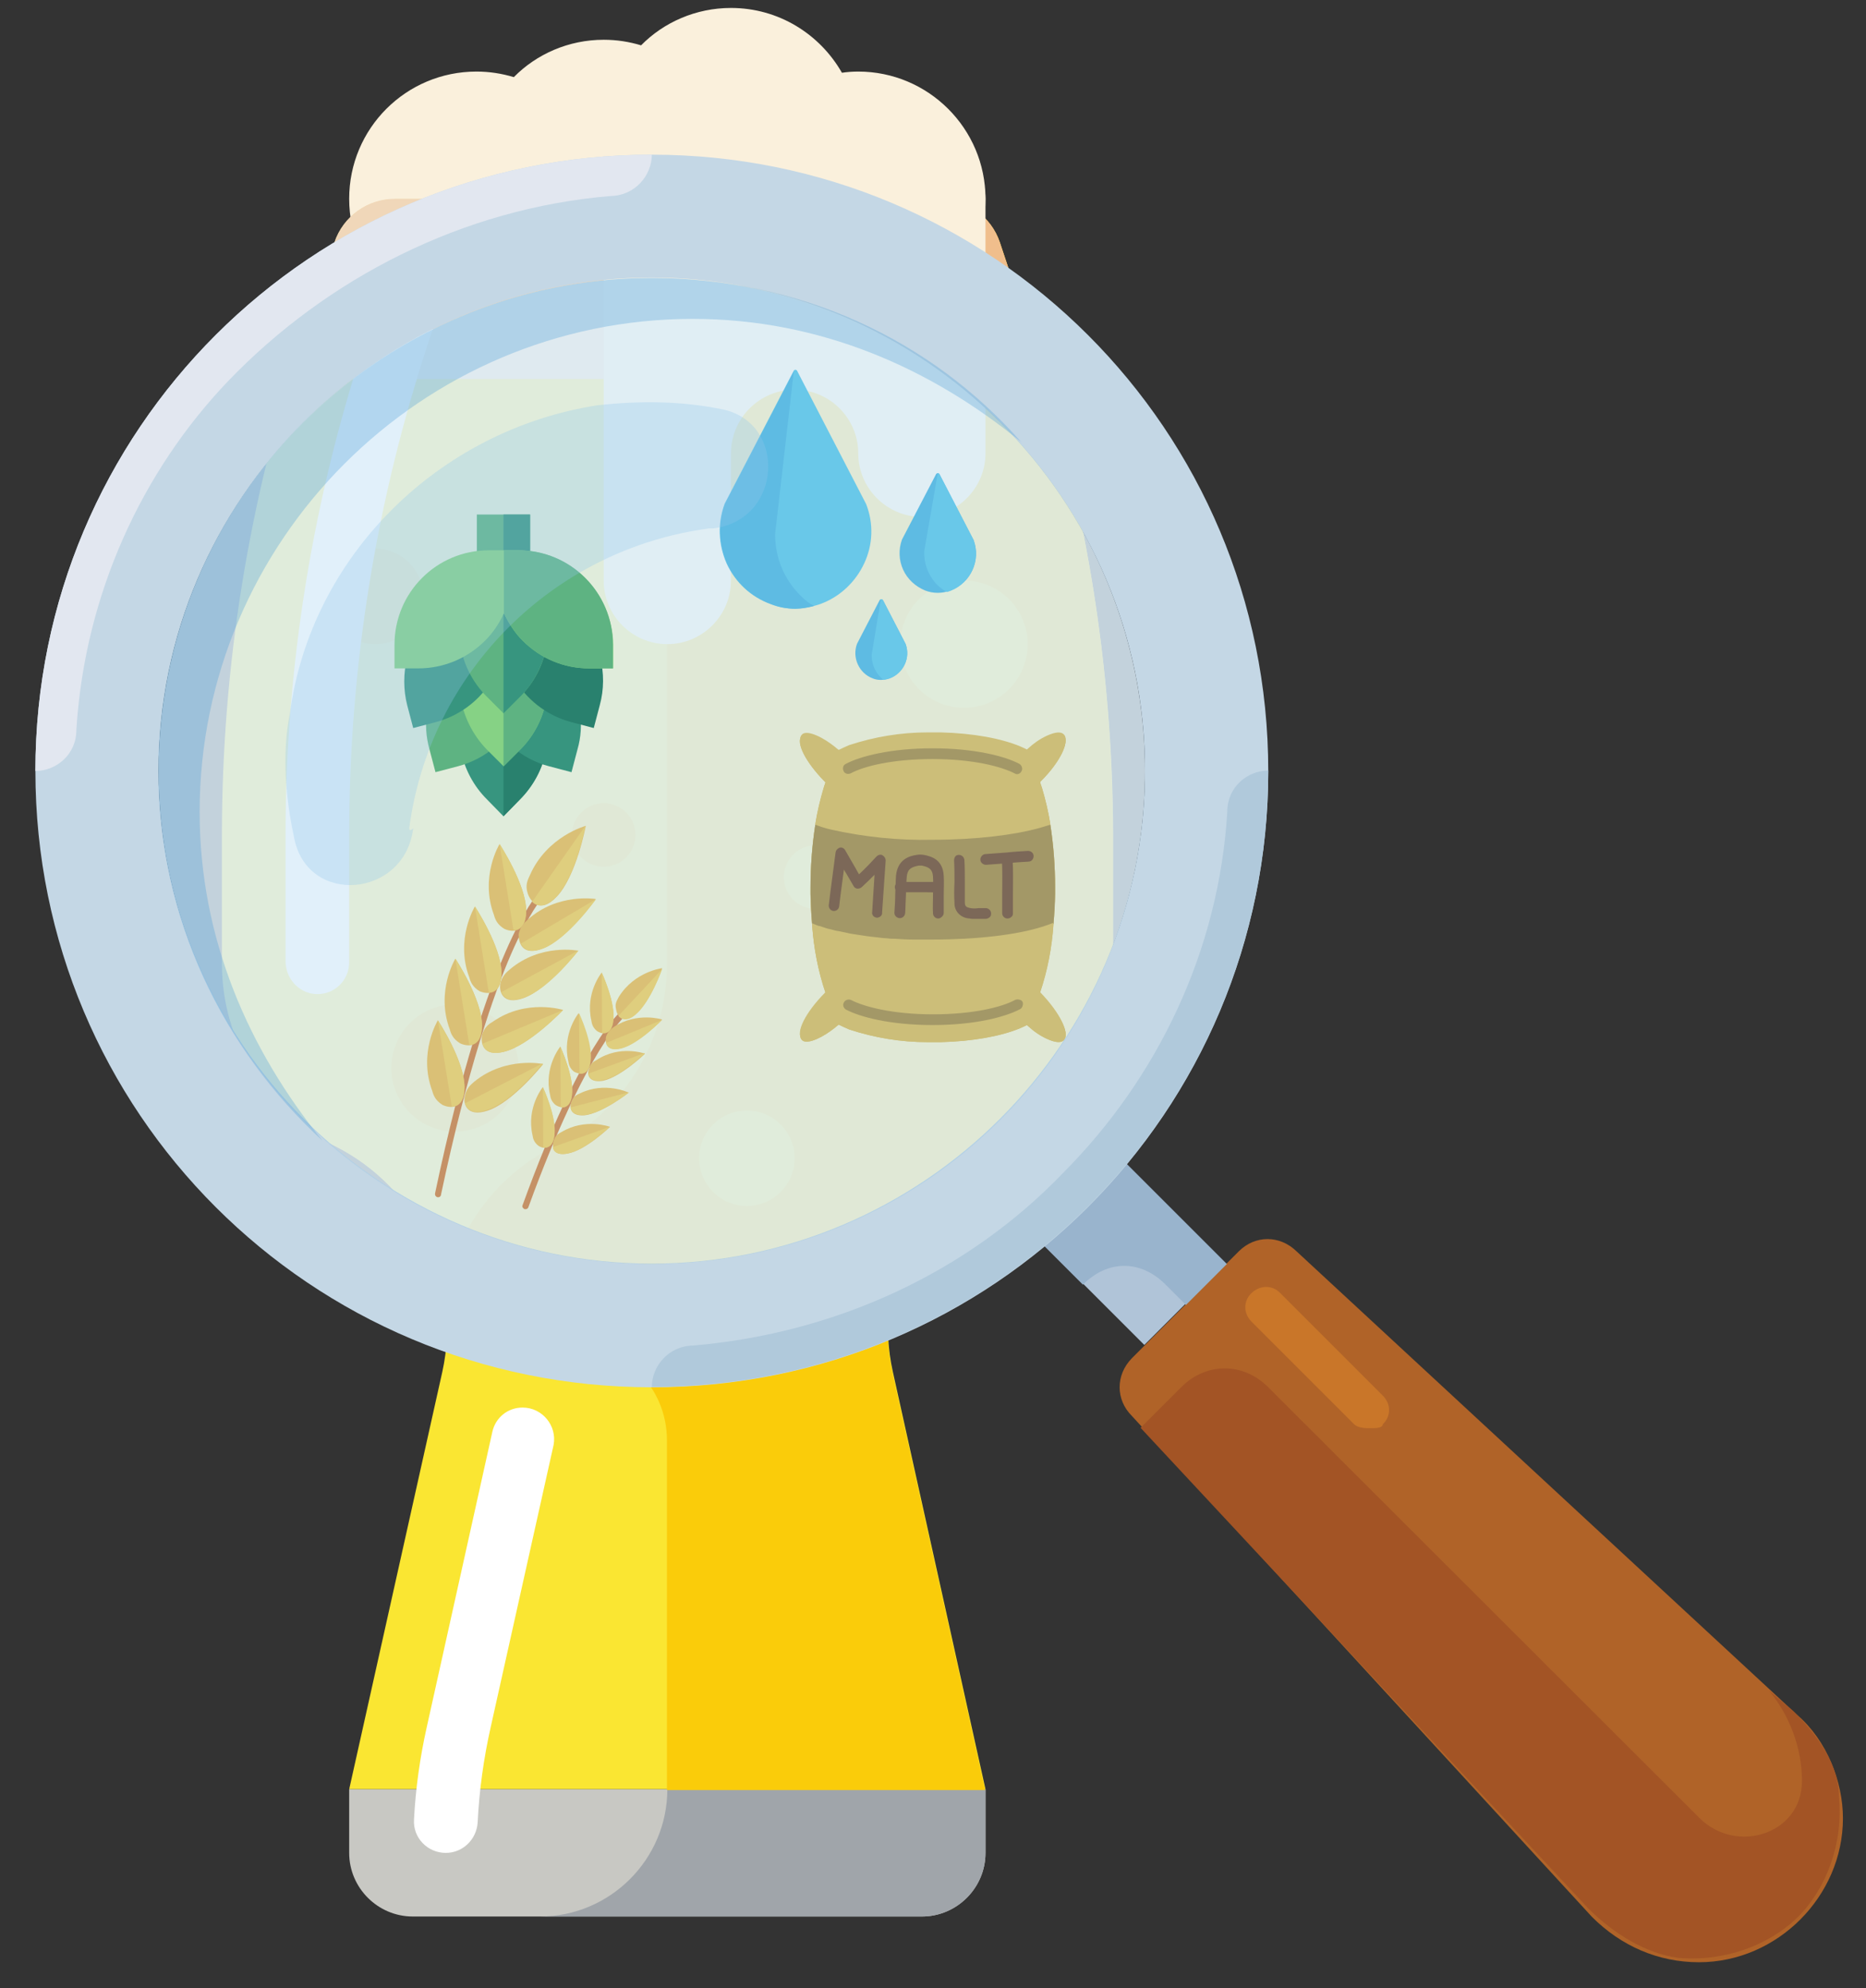<?xml version="1.0" encoding="utf-8"?>
<!-- Generator: Adobe Illustrator 24.1.0, SVG Export Plug-In . SVG Version: 6.00 Build 0)  -->
<svg version="1.1" id="Layer_1" xmlns="http://www.w3.org/2000/svg" xmlns:xlink="http://www.w3.org/1999/xlink" x="0px" y="0px"
	 viewBox="0 0 469.2 500" style="enable-background:new 0 0 469.2 500;" xml:space="preserve">
<rect x="0" y="0" width="469.2" height="500" fill="#333333" stroke="none"/>
<style type="text/css">
	.st0{fill:#FAF0DC;}
	.st1{fill:#FAE632;}
	.st2{fill:#C8C8C3;}
	.st3{fill:#A0A5AA;}
	.st4{fill:#FACC0A;}
	.st5{fill:#F0D7B9;}
	.st6{fill:#F0BE8C;}
	.st7{fill:#FFFFFF;}
	.st8{opacity:0.81;fill:#FFFFFF;}
	.st9{fill:#68CCEA;}
	.st10{fill:#5ABCE2;}
	.st11{fill:#E4C05C;}
	.st12{fill:#B19046;}
	.st13{fill:#805333;}
	.st14{fill:#DC8744;}
	.st15{fill:#F6C358;}
	.st16{fill:#FCD462;}
	.st17{fill:#5AB267;}
	.st18{fill:#288C64;}
	.st19{fill:#17734E;}
	.st20{fill:#8CD96B;}
	.st21{fill:#B06328;}
	.st22{fill:#B0C4D8;}
	.st23{fill:#99B4CD;}
	.st24{fill:#C4D7E5;}
	.st25{opacity:0.21;fill:#70B7E5;}
	.st26{opacity:0.3;fill:#92C5EB;}
	.st27{opacity:0.32;fill:#4C9CD6;}
	.st28{fill:#B0C9DB;}
	.st29{fill:#E2E7F0;}
	.st30{fill:#A35425;}
	.st31{fill:#C97629;}
</style>
<g>
	<g>
		<path class="st0" d="M215.8,18c-1.4,0-2.8,0.1-4.1,0.3C206.1,8.5,195.7,2,183.8,2c-8.8,0-16.9,3.6-22.6,9.4
			c-3-0.9-6.1-1.4-9.4-1.4c-8.8,0-16.9,3.6-22.6,9.4c-3-0.9-6.1-1.4-9.4-1.4c-17.7,0-32,14.3-32,32s14.3,32,32,32h96
			c17.7,0,32-14.3,32-32S233.4,18,215.8,18z"/>
	</g>
	<g>
		<path class="st1" d="M259.5,85.3l-8.1-24.3c-2.2-6.5-8.3-10.9-15.2-10.9H99.3c-6.9,0-13,4.4-15.2,10.9L76,85.3
			C62.6,125.5,55.8,167.6,55.8,210v32.4c0,19.4,10.9,37.1,28.3,45.8c21,10.5,32.2,33.9,27.1,56.9L87.8,450h160l-23.3-105
			c-5.1-22.9,6.1-46.4,27.1-56.9c17.3-8.7,28.3-26.4,28.3-45.8V210C279.8,167.6,272.9,125.5,259.5,85.3L259.5,85.3z"/>
	</g>
	<g>
		<path class="st2" d="M231.8,482h-128c-8.8,0-16-7.2-16-16v-16h160v16C247.8,474.8,240.6,482,231.8,482z"/>
	</g>
	<g>
		<path class="st3" d="M135.8,482h96c8.8,0,16-7.2,16-16v-16h-80C167.8,467.6,153.4,482,135.8,482z"/>
	</g>
	<g>
		<path class="st4" d="M259.5,85.3l-8.1-24.3c-2.2-6.5-8.3-10.9-15.2-10.9h-68.5v192.4c0,19.4-10.9,37.1-28.3,45.8
			c-15.3,7.6-25.3,22.1-27.7,38.3c0.6,3.8,0.7,7.7,0.4,11.6h31.6c13.3,0,24,10.7,24,24v88h80l-23.3-105
			c-5.1-22.9,6.1-46.4,27.1-56.9c17.3-8.7,28.3-26.4,28.3-45.8V210C279.8,167.6,272.9,125.5,259.5,85.3L259.5,85.3z"/>
	</g>
	<g>
		<circle class="st4" cx="114.4" cy="268.6" r="16"/>
	</g>
	<g>
		<circle class="st4" cx="94.4" cy="150" r="12"/>
	</g>
	<g>
		<circle class="st4" cx="151.8" cy="210" r="8"/>
	</g>
	<g>
		<ellipse transform="matrix(0.16 -0.987 0.987 0.16 43.721 375.338)" class="st1" cx="242.4" cy="162" rx="16" ry="16"/>
	</g>
	<g>
		<circle class="st1" cx="187.8" cy="291.3" r="12"/>
	</g>
	<g>
		<circle class="st1" cx="205.1" cy="220.6" r="8"/>
	</g>
	<g>
		<path class="st5" d="M167.8,50v45.3h-95c1-3.4,2.1-6.7,3.2-10.1l8.1-24.3C86.3,54.4,92.4,50,99.3,50H167.8z"/>
	</g>
	<g>
		<path class="st6" d="M262.7,95.3h-95V50h68.5c6.9,0,13,4.4,15.2,10.9l8.1,24.3C260.6,88.6,261.7,91.9,262.7,95.3z"/>
	</g>
	<g>
		<path class="st0" d="M151.8,50v96c0,8.8,7.2,16,16,16s16-7.2,16-16v-32c0-8.8,7.2-16,16-16s16,7.2,16,16s7.2,16,16,16
			s16-7.2,16-16V50c0-8.8-7.2-16-16-16h-64C158.9,34,151.8,41.1,151.8,50z"/>
	</g>
	<g>
		<path class="st7" d="M131.4,354c-3.7,0-6.8,2.5-7.6,6.1l-16.5,74.3c-1.7,7.6-2.8,15.4-3.2,23.2c-0.3,4.6,3.4,8.4,8,8.4
			c4.2,0,7.7-3.3,8-7.6c0.4-8.1,1.5-16.1,3.3-24.1l15.8-70.9C140.1,358.6,136.4,354,131.4,354L131.4,354z"/>
	</g>
	<g>
		<path class="st7" d="M96.7,71.2L92,85.3C78.6,125.5,71.8,167.6,71.8,210v31.7c0,4.3,3.2,8,7.5,8.3c4.7,0.3,8.5-3.4,8.5-8v-32
			c0-42.4,6.8-84.5,20.2-124.7l3.1-9.3c1.6-4.9-2-10-7.2-10C100.6,66,97.7,68.1,96.7,71.2z"/>
	</g>
</g>
<circle class="st8" cx="163.9" cy="193.9" r="124"/>
<g>
	<path class="st9" d="M217.8,126.8C217.8,126.8,217.8,126.8,217.8,126.8l-17.4-33.6c-0.1-0.1-0.2-0.2-0.4-0.2s-0.3,0.1-0.4,0.2
		l-17.4,33.5c0,0,0,0,0,0c-1.8,4.9-1.6,10.2,0.5,15c2.2,4.8,6.1,8.4,11,10.2c2,0.8,4.1,1.2,6.3,1.2c0,0,0,0,0,0s0,0,0,0
		c2.1-0.1,4.3-0.5,6.3-1.2c4.9-1.8,8.8-5.5,11-10.2C219.5,137,219.7,131.7,217.8,126.8z"/>
	<g>
		<path class="st10" d="M201.4,149.9c-4.2-4.1-6.5-9.6-6.5-15.5c0,0,0,0,0-0.1l4.7-40.9l-17.3,33.3c0,0,0,0,0,0
			c-1.8,4.9-1.6,10.2,0.5,15c2.2,4.8,6.1,8.4,11,10.2c2,0.8,4.1,1.2,6.3,1.2c0,0,0,0,0,0s0,0,0,0c1.6,0,3.1-0.3,4.6-0.7
			C203.5,151.8,202.4,150.9,201.4,149.9z"/>
		<path class="st10" d="M244.8,135.8C244.8,135.8,244.7,135.8,244.8,135.8l-8.6-16.6c-0.1-0.1-0.2-0.2-0.4-0.2s-0.3,0.1-0.4,0.2
			l-8.6,16.5c0,0,0,0,0,0c-0.9,2.5-0.8,5.2,0.3,7.6c1.1,2.4,3.1,4.2,5.5,5.2c1,0.4,2.1,0.6,3.2,0.6c0,0,0,0,0,0s0,0,0,0
			c1.1,0,2.1-0.2,3.2-0.6C244.1,146.6,246.7,140.9,244.8,135.8z"/>
	</g>
	<path class="st9" d="M244.8,135.8C244.8,135.8,244.7,135.8,244.8,135.8l-8.6-16.6c-0.1-0.1-0.2-0.2-0.4-0.2c0,0,0,0,0,0l-3.4,19.6
		c0,0,0,0,0,0.1c-0.1,2.9,0.9,5.7,2.8,7.9c0.8,0.9,1.8,1.7,2.9,2.3c0.3-0.1,0.6-0.2,0.9-0.3C244.1,146.6,246.7,140.9,244.8,135.8z"
		/>
	<path class="st10" d="M227.7,161.9l-5.7-11c-0.1-0.1-0.2-0.2-0.4-0.2c-0.2,0-0.3,0.1-0.4,0.2l-5.7,11c0,0,0,0,0,0
		c-1.3,3.5,0.5,7.4,3.9,8.7c0.7,0.3,1.4,0.4,2.1,0.4c0,0,0,0,0,0c0,0,0,0,0,0c0.7,0,1.5-0.2,2.1-0.4
		C227.2,169.3,229,165.4,227.7,161.9C227.7,161.9,227.7,161.9,227.7,161.9z"/>
	<path class="st9" d="M227.7,162C227.7,161.9,227.7,161.9,227.7,162l-5.7-11.1c-0.1-0.1-0.2-0.2-0.4-0.2c0,0-0.1,0-0.1,0l-2.3,13.8
		c0,0,0,0,0,0.1c-0.1,2.6,1.1,5,3,6.4c0.5-0.1,1.1-0.2,1.6-0.4C227.2,169.3,229,165.4,227.7,162z"/>
</g>
<g id="_x30_30---Malt">
	<path id="Shape" class="st11" d="M261.5,249.7c1.9-5.6,3-11.4,3.4-17.3c0.2-2.4,0.3-5,0.4-7.6c0-0.5,0-1.1,0-1.6
		c0-5.3-0.4-10.6-1.2-15.8c-0.5-3.1-1.2-6.1-2.1-9.1c-0.2-0.6-0.4-1.1-0.5-1.6c0.1-0.1,0.2-0.2,0.3-0.3c4.7-4.7,7.2-9.8,5.7-11.4
		c-0.6-0.6-1.6-0.6-2.9-0.2c-1.8,0.7-3.5,1.6-5,2.8c-0.5,0.4-0.9,0.7-1.4,1.2c-0.5-0.3-1.1-0.5-1.7-0.8c-4.7-2-11.8-3.3-19.9-3.5
		c-0.7,0-1.4,0-2.1,0c-0.5,0-0.9,0-1.3,0c-6.7,0-13.4,1-19.7,3.2c-0.9,0.3-1.7,0.7-2.6,1.2c-0.3-0.3-0.6-0.5-1-0.8
		c-1.4-1.1-2.9-2.1-4.5-2.8c-1.6-0.7-2.9-0.9-3.6-0.4c-0.1,0.1-0.1,0.1-0.2,0.2c-1.6,1.6,1,6.6,5.7,11.4c0.1,0.1,0.2,0.2,0.3,0.3
		c-0.2,0.5-0.4,1.1-0.5,1.6c-0.9,3-1.6,6-2.1,9.1c-0.8,5.2-1.2,10.5-1.2,15.8c0,0.5,0,1.1,0,1.6c0,2.6,0.2,5.2,0.4,7.6
		c0.4,5.9,1.5,11.7,3.4,17.3c-0.1,0.1-0.2,0.2-0.3,0.3c-4.7,4.7-7.2,9.8-5.7,11.4c0.1,0.1,0.1,0.1,0.2,0.2c0.7,0.5,2,0.3,3.6-0.4
		c1.6-0.7,3.1-1.7,4.5-2.8c0.3-0.3,0.6-0.5,1-0.8c0.8,0.4,1.7,0.8,2.6,1.2h0c6.4,2.1,13,3.2,19.7,3.2c0.4,0,0.9,0,1.3,0
		c0.7,0,1.4,0,2.1,0c8-0.2,15.1-1.5,19.9-3.5c0.6-0.3,1.2-0.5,1.7-0.8c0.5,0.4,0.9,0.8,1.4,1.2c1.5,1.2,3.2,2.2,5,2.8
		c1.3,0.4,2.3,0.4,2.9-0.2c1.6-1.6-1-6.6-5.7-11.4C261.7,249.9,261.6,249.8,261.5,249.7z M206,233c0.7,0.2,1.4,0.5,2.2,0.7
		c0.2,0,0.3,0.1,0.5,0.1c-0.2,0-0.3-0.1-0.5-0.1v0C207.5,233.5,206.7,233.3,206,233z"/>
	<path id="Shape_1_" class="st11" d="M261.5,249.7c1.9-5.6,3-11.4,3.4-17.3c0.2-2.4,0.3-5,0.4-7.6c0-0.5,0-1.1,0-1.6
		c0-5.3-0.4-10.6-1.2-15.8c-0.5-3.1-1.2-6.1-2.1-9.1c-0.2-0.6-0.4-1.1-0.5-1.6c0.1-0.1,0.2-0.2,0.3-0.3c4.7-4.7,7.2-9.8,5.7-11.4
		c-0.6-0.6-1.6-0.6-2.9-0.2c-1.8,0.7-3.5,1.6-5,2.8c-0.5,0.4-0.9,0.7-1.4,1.2c-0.5-0.3-1.1-0.5-1.7-0.8c-4.7-2-11.8-3.3-19.9-3.5
		c-0.7,0-1.4,0-2.1,0c-0.5,0-0.9,0-1.3,0c-6.7,0-13.4,1-19.7,3.2c-0.9,0.3-1.7,0.7-2.6,1.2c-0.3-0.3-0.6-0.5-1-0.8
		c-1.4-1.1-2.9-2.1-4.5-2.8c-1.6-0.7-2.9-0.9-3.6-0.4c-0.1,0.1-0.1,0.1-0.2,0.2c-1.6,1.6,1,6.6,5.7,11.4c0.1,0.1,0.2,0.2,0.3,0.3
		c-0.2,0.5-0.4,1.1-0.5,1.6c-0.9,3-1.6,6-2.1,9.1c-0.8,5.2-1.2,10.5-1.2,15.8c0,0.5,0,1.1,0,1.6c0,2.6,0.2,5.2,0.4,7.6
		c0.4,5.9,1.5,11.7,3.4,17.3c-0.1,0.1-0.2,0.2-0.3,0.3c-4.7,4.7-7.2,9.8-5.7,11.4c0.1,0.1,0.1,0.1,0.2,0.2c0.7,0.5,2,0.3,3.6-0.4
		c1.6-0.7,3.1-1.7,4.5-2.8c0.3-0.3,0.6-0.5,1-0.8c0.8,0.4,1.7,0.8,2.6,1.2h0c6.4,2.1,13,3.2,19.7,3.2c0.4,0,0.9,0,1.3,0
		c0.7,0,1.4,0,2.1,0c8-0.2,15.1-1.5,19.9-3.5c0.6-0.3,1.2-0.5,1.7-0.8c0.5,0.4,0.9,0.8,1.4,1.2c1.5,1.2,3.2,2.2,5,2.8
		c1.3,0.4,2.3,0.4,2.9-0.2c1.6-1.6-1-6.6-5.7-11.4C261.7,249.9,261.6,249.8,261.5,249.7z M208.3,233.7L208.3,233.7
		c-0.8-0.2-1.5-0.4-2.2-0.7C206.7,233.3,207.5,233.5,208.3,233.7c0.2,0,0.3,0.1,0.5,0.1C208.6,233.8,208.4,233.7,208.3,233.7z
		 M211,234.3L211,234.3c0.6,0.1,1.3,0.3,1.9,0.4C212.2,234.6,211.6,234.5,211,234.3z"/>
	<path id="Shape_2_" class="st12" d="M265.3,223.1c0,0.5,0,1.1,0,1.6c0,2.6-0.2,5.2-0.4,7.6c-0.9,0.4-1.8,0.7-2.8,1
		c-6.4,1.9-16.4,3.2-27.6,3.2c-0.7,0-1.3,0-2,0c-0.6,0-1.2,0-1.8,0c-0.3,0-0.7,0-1,0c-1.6,0-3.1-0.1-4.6-0.2c-0.6,0-1.2-0.1-1.8-0.1
		c-0.5,0-0.9-0.1-1.3-0.1c-1.4-0.1-2.8-0.3-4.2-0.5c-1.4-0.2-2.7-0.4-4-0.6l-0.9-0.2c-1.5-0.3-2.9-0.6-4.1-0.9
		c-0.2,0-0.3-0.1-0.5-0.1c-0.8-0.2-1.5-0.4-2.2-0.7c-0.3-0.1-0.5-0.2-0.7-0.2c-0.4-0.1-0.8-0.3-1.2-0.5c-0.2-2.4-0.3-5-0.4-7.6
		c0-0.5,0-1.1,0-1.6c0-5.3,0.4-10.6,1.2-15.8c1.3,0.5,2.5,0.9,3.8,1.2c8.4,1.9,17.1,2.8,25.7,2.6c10.9,0,20.6-1.2,27-3
		c0.9-0.3,1.8-0.5,2.6-0.8C264.9,212.5,265.3,217.8,265.3,223.1z"/>
	<path id="Shape_3_" class="st11" d="M267.5,261.3c-0.6,0.6-1.6,0.6-2.9,0.2c-1.8-0.7-3.5-1.6-5-2.8c-0.5-0.4-0.9-0.7-1.4-1.2
		c-0.5,0.3-1.1,0.5-1.7,0.8c-4.7,2-11.8,3.3-19.9,3.5c-0.7,0-1.4,0-2.1,0c-0.5,0-0.9,0-1.3,0c-6.7,0-13.4-1-19.7-3.2h0
		c-0.9-0.3-1.7-0.7-2.6-1.2c-0.3,0.3-0.6,0.5-1,0.8c-1.4,1.1-2.9,2.1-4.5,2.8c-1.6,0.7-2.9,0.9-3.6,0.4c-0.1-0.1-0.1-0.1-0.2-0.2
		c-1.6-1.6,1-6.6,5.7-11.4c0.1-0.1,0.2-0.2,0.3-0.3c-1.9-5.6-3-11.4-3.4-17.3c0.4,0.2,0.8,0.3,1.2,0.5c0.2,0.1,0.5,0.2,0.7,0.2
		c0.7,0.2,1.4,0.5,2.2,0.7v0c0.2,0,0.3,0.1,0.5,0.1c0.7,0.2,1.4,0.4,2.2,0.5c0.6,0.1,1.3,0.3,1.9,0.4l0.9,0.2
		c0.6,0.1,1.3,0.2,1.9,0.3h0c0.7,0.1,1.3,0.2,2,0.3c1.3,0.2,2.7,0.3,4.2,0.5c0.4,0,0.9,0.1,1.3,0.1c0.6,0.1,1.2,0.1,1.8,0.1
		c1.5,0.1,3,0.2,4.6,0.2c0.3,0,0.7,0,1,0c0.6,0,1.2,0,1.8,0c0.6,0,1.3,0,2,0c11.3,0,21.3-1.2,27.6-3.2c0.9-0.3,1.9-0.6,2.8-1
		c-0.4,5.9-1.5,11.7-3.4,17.3c0.1,0.1,0.2,0.2,0.3,0.3C266.5,254.7,269,259.8,267.5,261.3z"/>
	<path id="Shape_4_" class="st11" d="M262,198.1c0.9,3,1.6,6,2.1,9.1c-0.8,0.3-1.6,0.6-2.6,0.8c-6.4,1.8-16.1,3-27,3
		c-8.7,0.1-17.3-0.8-25.7-2.6c-1.3-0.3-2.6-0.7-3.8-1.2c0.5-3.1,1.2-6.1,2.1-9.1c0.2-0.6,0.4-1.1,0.5-1.6c-0.1-0.1-0.2-0.2-0.3-0.3
		c-4.7-4.7-7.2-9.8-5.7-11.4c0.1-0.1,0.1-0.1,0.2-0.2c0.7-0.5,2-0.3,3.6,0.4c1.6,0.7,3.1,1.7,4.5,2.8c0.3,0.3,0.6,0.5,1,0.8
		c0.8-0.4,1.7-0.8,2.6-1.2c6.4-2.1,13-3.2,19.7-3.2c0.4,0,0.9,0,1.3,0c0.7,0,1.4,0,2.1,0c8,0.2,15.1,1.5,19.9,3.5
		c0.6,0.3,1.2,0.5,1.7,0.8c0.5-0.4,0.9-0.8,1.4-1.2c1.5-1.2,3.2-2.2,5-2.8c1.3-0.4,2.3-0.4,2.9,0.2c1.6,1.6-1,6.6-5.7,11.4
		c-0.1,0.1-0.2,0.2-0.3,0.3C261.6,197,261.8,197.5,262,198.1z"/>
	<path id="Shape_5_" class="st12" d="M234.5,257.8c-10.6,0-18.2-2-21.8-3.9c-0.6-0.4-0.9-1.1-0.5-1.8c0.3-0.6,1.1-0.9,1.8-0.6
		c3.3,1.7,10.4,3.6,20.6,3.6c10.1,0,17.3-1.8,20.6-3.6c0.4-0.2,0.9-0.2,1.4,0s0.7,0.7,0.6,1.2s-0.3,0.9-0.7,1.1
		C252.7,255.8,245.1,257.8,234.5,257.8z"/>
	<path id="Shape_6_" class="st12" d="M255.7,194.7c-0.2,0-0.4-0.1-0.6-0.2c-3.3-1.7-10.4-3.6-20.6-3.6c-10.1,0-17.3,1.8-20.6,3.6
		c-0.7,0.3-1.5,0.1-1.8-0.6c-0.3-0.7-0.1-1.5,0.6-1.8c3.6-1.9,11.2-3.9,21.8-3.9c10.6,0,18.2,2,21.8,3.9c0.5,0.3,0.8,0.9,0.7,1.5
		C256.8,194.3,256.3,194.7,255.7,194.7L255.7,194.7z"/>
	<path id="Shape_7_" class="st13" d="M220.6,230.8L220.6,230.8c-0.4,0-0.8-0.2-1-0.4c-0.2-0.3-0.4-0.6-0.3-1
		c0.2-3.3,0.4-6.4,0.6-9.4c-0.9,0.9-2,2-3.2,3.1c-0.3,0.3-0.7,0.4-1.1,0.4s-0.8-0.3-1-0.7c-0.6-1-1.2-2.1-1.8-3.1
		c-0.2-0.3-0.4-0.6-0.6-1c-0.3,2-0.5,4-0.8,6l-0.4,3.3c-0.1,0.7-0.8,1.2-1.5,1.1c-0.7-0.1-1.2-0.8-1.1-1.5l0.4-3.3
		c0.4-3.3,0.9-6.6,1.3-9.9c0.1-0.6,0.5-1,1-1.2s1.1,0.1,1.4,0.6c0.9,1.5,1.7,3,2.6,4.5c0.3,0.5,0.6,1.1,0.9,1.6
		c1.8-1.7,3.1-3.1,4.4-4.5c0.4-0.4,1-0.6,1.5-0.3s0.8,0.8,0.8,1.3c-0.3,4.2-0.6,8.5-0.9,13.1C221.9,230.2,221.3,230.7,220.6,230.8z"
		/>
	<path id="Shape_8_" class="st13" d="M235.9,231c-0.7,0-1.3-0.6-1.3-1.3c-0.1-1.4,0-3,0-4.5c0-1.6,0.1-3.3,0-4.7
		c-0.1-1.7-0.8-2.4-2.8-2.8c-0.3,0-0.6,0-0.8,0c-2.1,0.4-2.8,1-3,2.8c-0.1,1.3-0.2,2.9-0.2,4.5c-0.1,1.6-0.1,3.3-0.2,4.7
		c-0.1,0.7-0.7,1.3-1.5,1.2c-0.7-0.1-1.3-0.7-1.2-1.5c0.1-1.4,0.2-3,0.2-4.5c0.1-1.6,0.1-3.3,0.2-4.7c0.4-3.9,3.1-4.9,5.2-5.2
		c0.6-0.1,1.2-0.1,1.8,0c2.1,0.4,4.8,1.3,5,5.3c0.1,1.5,0,3.2,0,4.9c0,1.5,0,3,0,4.3c0,0.4-0.1,0.7-0.4,1S236.3,231,235.9,231
		L235.9,231z"/>
	<path id="Shape_9_" class="st13" d="M231.7,224.4c-0.9,0-1.8,0-2.7,0l-2.7,0c-0.7,0-1.3-0.6-1.3-1.3s0.6-1.3,1.3-1.3l2.7,0
		c2.2,0,4.5,0,6.8,0h0c0.7,0,1.3,0.6,1.4,1.3s-0.6,1.3-1.3,1.4C234.5,224.4,233.1,224.4,231.7,224.4z"/>
	<path id="Shape_10_" class="st13" d="M245,231.1c-0.4,0-0.8,0-1.2-0.1c-2.2-0.1-3.9-1.8-3.8-4c-0.1-1.6-0.1-3.4,0-5.1
		c0-1.8,0-3.7-0.1-5.5c0-0.4,0.1-0.7,0.3-1c0.2-0.3,0.6-0.4,0.9-0.4c0.7,0,1.3,0.5,1.4,1.3c0.1,1.8,0.1,3.8,0.1,5.6c0,1.8,0,3.4,0,5
		c0,1,0.3,1.3,1.5,1.5c0.6,0.1,1.2,0.1,1.9,0c0.7,0,1.4,0,2,0c0.7,0.1,1.3,0.7,1.2,1.5c0,0.4-0.2,0.7-0.5,0.9
		c-0.3,0.2-0.6,0.3-1,0.3c-0.6,0-1.1,0-1.7,0C245.8,231.1,245.4,231.1,245,231.1z"/>
	<path id="Shape_11_" class="st13" d="M247.9,217.5c-0.7,0-1.4-0.6-1.4-1.3c0-0.7,0.6-1.4,1.3-1.4c1.8-0.1,3.6-0.3,5.4-0.4
		c1.7-0.2,3.5-0.3,5.3-0.4c0.7,0,1.4,0.5,1.4,1.3c0,0.7-0.5,1.4-1.3,1.4c-1.7,0.1-3.5,0.2-5.2,0.4
		C251.6,217.2,249.8,217.4,247.9,217.5L247.9,217.5z"/>
	<path id="Shape_12_" class="st13" d="M253.3,231c-0.7,0-1.3-0.6-1.3-1.3c0-1.6,0-3.3,0-4.9c0-2.9,0.1-6-0.1-8.9
		c0-0.7,0.5-1.4,1.3-1.4c0.7,0,1.4,0.5,1.4,1.3c0.2,3.1,0.1,6.1,0.1,9.1c0,1.6,0,3.2,0,4.8c0,0.4-0.1,0.7-0.4,0.9
		C254,230.9,253.7,231,253.3,231L253.3,231z"/>
</g>
<g>
	<path class="st14" d="M110.2,301.1c0,0-0.1,0-0.2,0c-0.4-0.1-0.7-0.5-0.6-1c6.7-31.9,13.3-50.6,17.7-60.7c4.8-11,8-14.4,8.1-14.6
		c0.3-0.3,0.8-0.3,1.1,0c0.3,0.3,0.3,0.8,0,1.1c0,0-3.2,3.5-7.9,14.3c-4.3,10-10.8,28.6-17.5,60.2
		C110.9,300.8,110.6,301.1,110.2,301.1z"/>
	<path class="st15" d="M140,225.5c4.9-5.1,7.3-17.8,7.3-17.8s-9.8,2.6-14.1,12.5c-0.5,1.1-1.2,2.4-0.5,4.5
		C133.3,226.6,135.8,230,140,225.5z"/>
	<path class="st16" d="M147.2,207.7c0,0-2.4,12.7-7.3,17.8c-2.9,3-4.9,2.5-6.1,1.3L147.2,207.7z"/>
	<path class="st15" d="M132.3,229.1c0-6.7-6.7-16.8-6.7-16.8s-5,8.2-1.4,17.8c0.3,1.1,0.8,2.4,2.6,3.5
		C128.5,234.4,132.3,235,132.3,229.1z"/>
	<path class="st16" d="M125.6,212.2c0,0,6.7,10.3,6.7,16.8c0,3.8-1.7,4.9-3.2,4.9L125.6,212.2z"/>
	<path class="st15" d="M136.6,238.5c6.2-2.5,13.2-12.4,13.2-12.4s-9.6-1.6-17.1,5.2c-0.8,0.7-1.9,1.7-2.3,3.7
		C130.4,236.9,131.2,240.7,136.6,238.5z"/>
	<path class="st16" d="M149.9,226.1c0,0-7,9.9-13.2,12.4c-3.6,1.4-5.1,0.2-5.7-1.2L149.9,226.1z"/>
	<path class="st15" d="M126.1,244.8c0-6.7-6.7-16.8-6.7-16.8s-5,8.2-1.4,17.8c0.3,1.1,0.8,2.4,2.6,3.5
		C122.3,250,126.1,250.6,126.1,244.8z"/>
	<path class="st16" d="M119.4,227.9c0,0,6.7,10.3,6.7,16.8c0,3.8-1.7,4.9-3.2,4.9L119.4,227.9z"/>
	<path class="st15" d="M131.7,251c6.2-2.3,13.7-11.9,13.7-11.9s-9.4-1.9-17.2,4.7c-0.8,0.7-2,1.6-2.4,3.7
		C125.5,249.1,126.2,253,131.7,251z"/>
	<path class="st16" d="M145.5,239c0,0-7.4,9.7-13.7,11.9c-3.6,1.3-5.1,0.1-5.7-1.4L145.5,239z"/>
	<path class="st15" d="M121.2,257.9c0-6.7-6.7-16.8-6.7-16.8s-5,8.2-1.4,17.8c0.3,1.1,0.8,2.4,2.6,3.5
		C117.4,263.2,121.2,263.8,121.2,257.9z"/>
	<path class="st16" d="M114.5,241.1c0,0,6.7,10.3,6.7,16.8c0,3.8-1.7,4.9-3.2,4.9L114.5,241.1z"/>
	<path class="st15" d="M126.8,264.5c6.4-1.6,14.8-10.5,14.8-10.5s-9.2-2.9-17.6,2.9c-1,0.6-2.1,1.3-2.8,3.3
		C120.9,262,121.1,265.9,126.8,264.5z"/>
	<path class="st16" d="M141.6,254c0,0-8.3,8.8-14.8,10.5c-3.7,1-5.1-0.5-5.5-2L141.6,254z"/>
	<path class="st15" d="M116.8,273.4c0-6.7-6.7-16.8-6.7-16.8s-5,8.2-1.4,17.8c0.3,1.1,0.8,2.4,2.6,3.5
		C113,278.7,116.8,279.3,116.8,273.4z"/>
	<path class="st16" d="M110.1,256.6c0,0,6.7,10.3,6.7,16.8c0,3.8-1.7,4.9-3.2,4.9L110.1,256.6z"/>
	<path class="st15" d="M122.7,279.3c6.3-2.1,13.9-11.7,13.9-11.7s-9.4-2-17.3,4.4c-0.8,0.7-2,1.6-2.4,3.6
		C116.4,277.2,117.1,281.2,122.7,279.3z"/>
	<path class="st16" d="M136.5,267.4c0,0-7.5,9.6-13.9,11.7c-3.7,1.3-5.1,0-5.7-1.6L136.5,267.4z"/>
	<path class="st14" d="M132.2,304.1c-0.1,0-0.2,0-0.3,0c-0.4-0.2-0.7-0.6-0.5-1c14.7-40.6,24.6-48.7,25-49c0.3-0.3,0.9-0.2,1.1,0.1
		c0.3,0.3,0.2,0.9-0.1,1.1c-0.1,0.1-10,8.3-24.5,48.2C132.8,303.9,132.5,304.1,132.2,304.1z"/>
	<path class="st15" d="M159.8,255c3.8-3,6.7-11.5,6.7-11.5s-6.9,0.8-10.9,7.2c-0.3,0.7-1.1,1.6-0.7,3.1
		C155.1,255.3,156.4,257.8,159.8,255z"/>
	<path class="st16" d="M166.5,243.7c0,0-2.9,8.3-6.7,11.5c-2.1,1.8-3.6,1.2-4.3,0.3L166.5,243.7z"/>
	<path class="st15" d="M154.2,256.8c0.6-4.5-2.9-12.2-2.9-12.2s-4.2,5.1-2.6,12.1c0.1,0.7,0.3,1.7,1.4,2.6
		C151.1,260,153.7,260.8,154.2,256.8z"/>
	<path class="st16" d="M151.3,244.6c0,0,3.6,7.6,2.9,12.2c-0.3,2.6-1.7,3.2-2.8,3L151.3,244.6z"/>
	<path class="st15" d="M156.2,263.6c4.4-1.1,10.3-7.2,10.3-7.2s-6.3-2-12.2,1.9c-0.6,0.5-1.4,1-1.9,2.4
		C152.1,262,152.4,264.6,156.2,263.6z"/>
	<path class="st16" d="M166.5,256.5c0,0-5.9,6.1-10.3,7.2c-2.6,0.6-3.6-0.3-3.8-1.4L166.5,256.5z"/>
	<path class="st15" d="M148.4,267c0.6-4.5-2.9-12.2-2.9-12.2s-4.2,5.1-2.6,12.1c0.1,0.7,0.3,1.7,1.4,2.6
		C145.3,270.1,148,270.9,148.4,267z"/>
	<path class="st16" d="M145.6,254.8c0,0,3.6,7.6,2.9,12.2c-0.3,2.6-1.7,3.2-2.8,3L145.6,254.8z"/>
	<path class="st15" d="M151.7,271.8c4.5-1,10.5-6.8,10.5-6.8s-6.3-2.3-12.2,1.6c-0.6,0.3-1.6,0.8-1.9,2.3
		C147.6,269.8,147.7,272.5,151.7,271.8z"/>
	<path class="st16" d="M162.2,264.8c0,0-6,5.9-10.5,6.8c-2.6,0.6-3.6-0.5-3.7-1.6L162.2,264.8z"/>
	<path class="st15" d="M143.8,275.4c0.6-4.5-2.9-12.2-2.9-12.2s-4.2,5.1-2.6,12.1c0.1,0.7,0.3,1.7,1.4,2.6
		C140.7,278.6,143.3,279.4,143.8,275.4z"/>
	<path class="st16" d="M140.9,263.3c0,0,3.6,7.6,2.9,12.2c-0.3,2.6-1.7,3.2-2.8,3L140.9,263.3z"/>
	<path class="st15" d="M147,280.5c4.5-0.5,11.1-5.7,11.1-5.7s-6-2.9-12.3,0.2c-0.7,0.3-1.6,0.7-2.1,2
		C143.2,278.2,143.1,280.8,147,280.5z"/>
	<path class="st16" d="M158.2,274.7c0,0-6.6,5.2-11.1,5.7c-2.6,0.2-3.5-0.8-3.6-1.9L158.2,274.7z"/>
	<path class="st15" d="M139.4,285.6c0.6-4.5-2.9-12.2-2.9-12.2s-4.2,5.1-2.6,12.1c0.1,0.7,0.3,1.7,1.4,2.6
		C136.2,288.8,138.8,289.6,139.4,285.6z"/>
	<path class="st16" d="M136.5,273.4c0,0,3.6,7.6,2.9,12.2c-0.3,2.6-1.7,3.2-2.8,3L136.5,273.4z"/>
	<path class="st15" d="M142.8,290.1c4.5-0.8,10.6-6.7,10.6-6.7s-6.2-2.3-12.2,1.3c-0.6,0.3-1.6,0.8-2,2.3
		C138.8,288.2,138.9,290.9,142.8,290.1z"/>
	<path class="st16" d="M153.3,283.4c0,0-6.1,5.9-10.6,6.7c-2.6,0.5-3.6-0.5-3.7-1.6L153.3,283.4z"/>
</g>
<g>
	<path class="st17" d="M126.6,129.4h-6.7v13.5h6.7h6.7v-13.5H126.6z"/>
	<path class="st18" d="M126.6,129.4h6.7v13.5h-6.7V129.4z"/>
	<path class="st18" d="M126.6,181.1l-10.7,7.7c0.9,4.6,3.2,8.9,6.5,12.2l4.2,4.3l4.2-4.3c3.3-3.3,5.6-7.6,6.5-12.2L126.6,181.1z"/>
	<path class="st19" d="M137.3,188.8l-10.7-7.7v24.2l4.2-4.3C134.1,197.6,136.4,193.4,137.3,188.8z"/>
	<path class="st18" d="M145.8,178.9l-11.9-3.5l-5.3,12.3c2.7,2.3,5.9,4.1,9.4,5l5.7,1.5l1.5-5.7
		C146.1,185.4,146.3,182.1,145.8,178.9L145.8,178.9z"/>
	<path class="st17" d="M117.1,175.4l-9.7,3.5c-0.5,3.2-0.3,6.4,0.6,9.6l1.5,5.7l5.7-1.5c3.4-0.9,6.7-2.6,9.4-5L117.1,175.4z"/>
	<path class="st20" d="M126.6,168.6l-10.9,6.2c0.7,5.1,3.1,10,6.7,13.7l4.2,4.2l4.2-4.2c3.7-3.7,6.1-8.5,6.7-13.7L126.6,168.6z"/>
	<path class="st17" d="M137.5,174.9l-10.9-6.2v24.1l4.2-4.2C134.5,184.9,136.9,180,137.5,174.9L137.5,174.9z"/>
	<path class="st18" d="M116,159.9l-13.6,5.4c-1,4-1,8.2,0,12.1l1.5,5.7l5.7-1.5c5.6-1.5,10.5-5,13.6-9.8L116,159.9z"/>
	<path class="st19" d="M150.9,165.3l-13.6-5.4l-7.3,11.9c3.2,4.8,8,8.3,13.6,9.8l5.7,1.5l1.5-5.7
		C151.9,173.4,151.9,169.2,150.9,165.3L150.9,165.3z"/>
	<path class="st17" d="M126.6,150.9l-10.9,11c0.7,5,3.1,9.7,6.7,13.3l4.2,4.2l4.2-4.2c3.6-3.6,6-8.3,6.7-13.3L126.6,150.9z"/>
	<path class="st18" d="M137.5,161.9l-10.9-11v28.5l4.2-4.2C134.4,171.6,136.7,166.9,137.5,161.9L137.5,161.9z"/>
	<path class="st20" d="M130.3,138.4h-3.7h-3.7c-13.1,0-23.7,10.6-23.7,23.7v6h6c6.3,0,12.3-2.5,16.8-7c2-2,3.6-4.4,4.7-6.9
		c1.2,2.5,2.7,4.9,4.7,6.9c4.5,4.5,10.4,7,16.8,7h6v-6C154,149.1,143.4,138.4,130.3,138.4L130.3,138.4z"/>
	<path class="st17" d="M148.1,168.1h6v-6c0-13.1-10.6-23.7-23.7-23.7h-3.7v15.8c1.2,2.5,2.7,4.9,4.7,6.9
		C135.8,165.6,141.8,168.1,148.1,168.1z"/>
</g>
<g>
	<path class="st21" d="M463.4,457.3L463.4,457.3c0,19.6-16.5,36.2-36.2,36.2l0,0c-10.3,0-19.6-4.1-26.9-11.4l-115.7-126
		c-4.1-4.1-4.1-10.3,0-14.5l26.9-26.9c4.1-4.1,10.3-4.1,14.5,0l126,116.7C459.3,437.7,463.4,448,463.4,457.3z"/>
	
		<rect x="268.2" y="291" transform="matrix(0.707 -0.707 0.707 0.707 -138.3 291.448)" class="st22" width="28.9" height="43.4"/>
	<path class="st23" d="M293,323l5.2,5.2l10.3-10.3l-31-31l-20.7,20.7l15.5,15.5l0,0C278.5,316.8,286.8,316.8,293,323z"/>
	<path class="st24" d="M163.9,38.9c-85.7,0-155,69.2-155,155s69.2,155,155,155s155-69.2,155-155S249.6,38.9,163.9,38.9z
		 M163.9,317.8c-68.2,0-124-55.8-124-124s55.8-124,124-124s124,55.8,124,124S232,317.8,163.9,317.8z"/>
	<circle class="st25" cx="163.9" cy="193.9" r="124"/>
	<path class="st26" d="M102.9,208.3c5.2-39.3,36.2-70.2,75.4-75.4h1c17.6-2.1,18.6-26.9,2.1-30c-10.3-2.1-20.7-2.1-31-1
		c-40.3,6.2-72.3,38.2-77.5,77.5c-2.1,10.3-1,21.7,1,31c3.1,17.6,27.9,15.5,30-2.1C102.9,209.4,102.9,208.3,102.9,208.3z"/>
	<path class="st27" d="M50.2,204.2c0-68.2,55.8-124,124-124c32,0,59.9,12.4,82.6,31c-22.7-25.8-55.8-41.3-93-41.3
		c-68.2,0-124,55.8-124,124c0,37.2,16.5,70.2,41.3,93C62.6,264.1,50.2,236.2,50.2,204.2z"/>
	<path class="st28" d="M163.9,348.8L163.9,348.8c85.7,0,155-69.2,155-155l0,0c-5.2,0-10.3,4.1-10.3,10.3
		c-2.1,35.1-17.6,67.1-41.3,90.9c-23.8,24.8-56.8,40.3-93,43.4C168,338.5,163.9,343.7,163.9,348.8z"/>
	<path class="st29" d="M163.9,38.9L163.9,38.9c-85.7,0-155,69.2-155,155l0,0c5.2,0,10.3-4.1,10.3-10.3c2.1-34.1,16.5-65.1,38.2-87.8
		c24.8-25.8,58.9-43.4,96.1-46.5C159.7,49.2,163.9,44.1,163.9,38.9z"/>
	<path class="st30" d="M451,430.4l-6.2-5.2c5.2,6.2,8.3,14.5,8.3,22.7l0,0c0,13.4-16.5,18.6-25.8,9.3L318.8,348.8
		c-6.2-6.2-15.5-6.2-21.7,0l-10.3,10.3L399.4,480c6.2,6.2,14.5,11.4,22.7,12.4c11.4,1,22.7-3.1,30-10.3c7.2-7.2,11.4-18.6,10.3-30
		C462.4,443.9,457.2,436.6,451,430.4z"/>
	<path class="st31" d="M344.6,359.2c-1,0-3.1,0-4.1-1l-25.8-25.8c-2.1-2.1-2.1-5.2,0-7.2s5.2-2.1,7.2,0l25.8,25.8
		c2.1,2.1,2.1,5.2,0,7.2C347.7,359.2,345.7,359.2,344.6,359.2z"/>
</g>
</svg>

